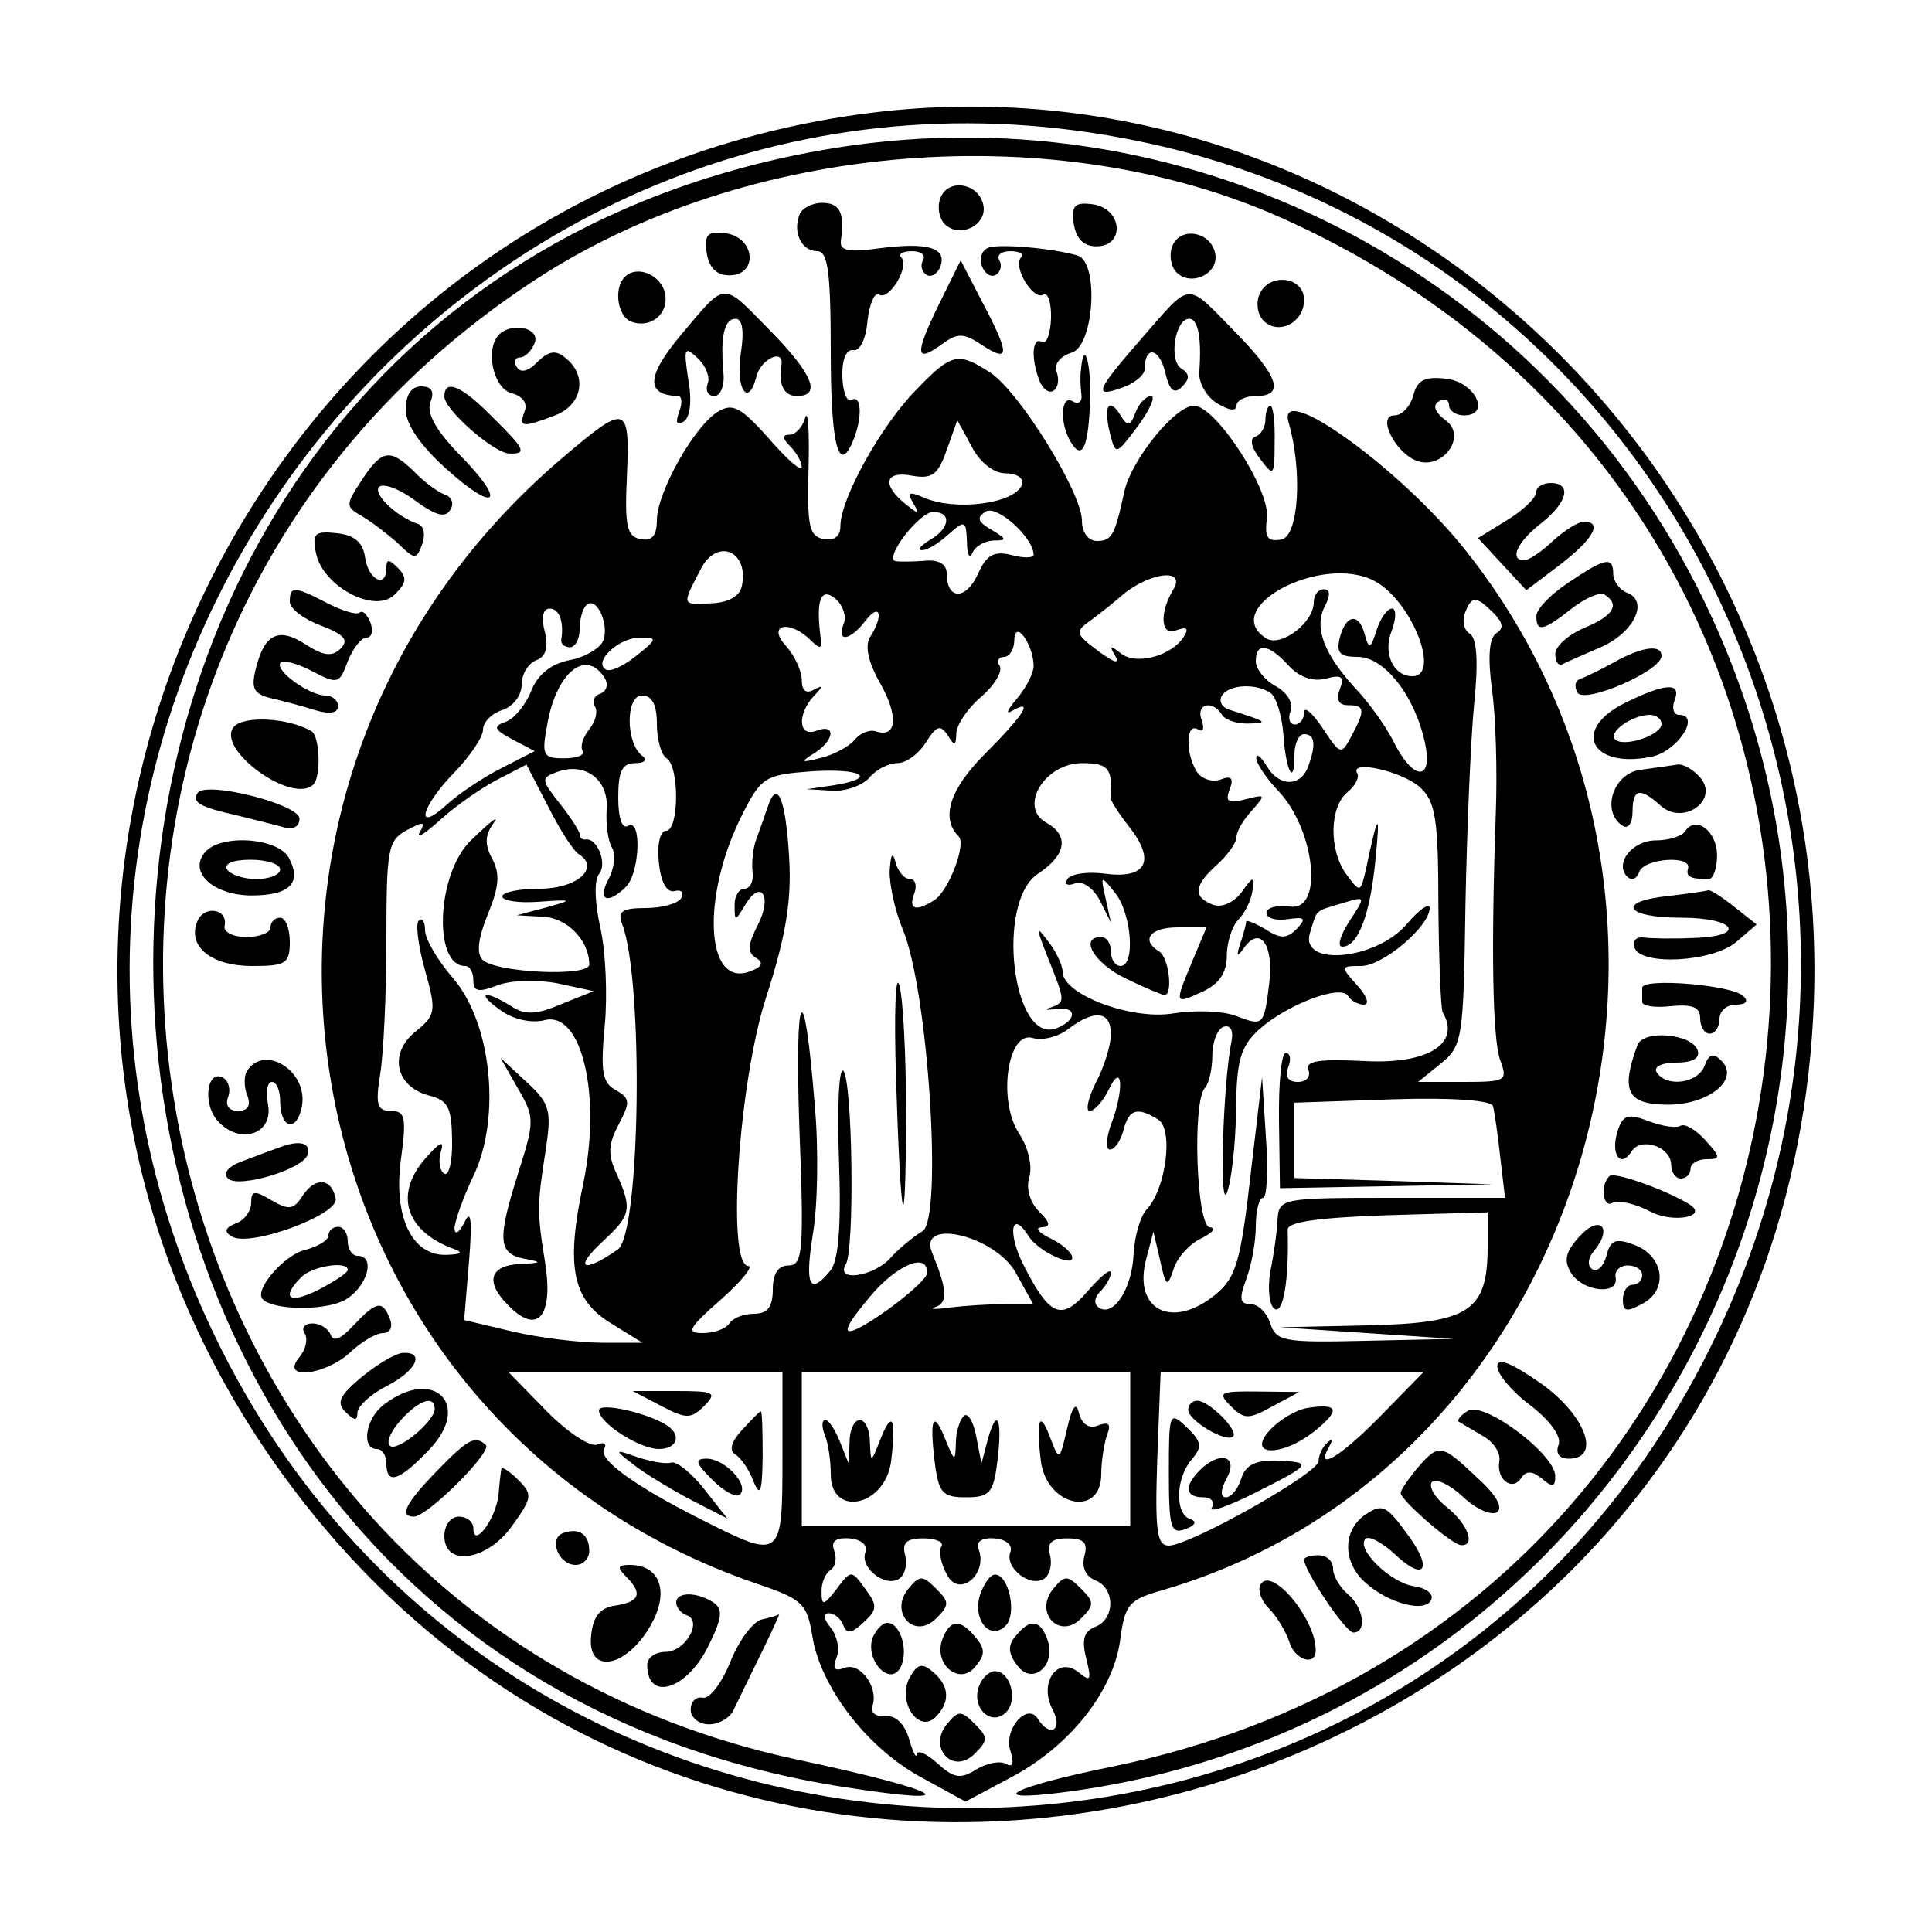<?xml version="1.0" standalone="no"?>
<!DOCTYPE svg PUBLIC "-//W3C//DTD SVG 20010904//EN"
 "http://www.w3.org/TR/2001/REC-SVG-20010904/DTD/svg10.dtd">
<svg version="1.0" xmlns="http://www.w3.org/2000/svg"
 width="200pt" height="200pt" viewBox="0 0 200 200"
 preserveAspectRatio="xMidYMid meet">
<g transform="translate(0,200) scale(0.05,-0.05)"
fill="#000000" stroke="none">
<path d="M1750 3759 c-1296 -202 -1937 -1700 -1188 -2779 950 -1370 3103 -754
3192 914 60 1124 -918 2034 -2004 1865z m606 -51 c1112 -228 1698 -1464 1185
-2498 -642 -1296 -2502 -1264 -3110 53 -596 1292 537 2731 1925 2445z"/>
<path d="M1695 3688 c-1867 -337 -1824 -3096 53 -3388 263 -41 207 -8 -98 57
-1452 311 -1795 2243 -543 3063 439 288 1083 340 1555 125 1508 -684 1262
-2870 -361 -3203 -207 -42 -267 -74 -101 -53 1164 148 1841 1403 1330 2463
-333 690 -1082 1072 -1835 936z"/>
<path d="M1947 3590 c-7 -18 -3 -42 9 -54 30 -30 88 -3 80 39 -9 46 -73 57
-89 15z"/>
<path d="M1655 3555 c-14 -37 5 -75 37 -75 22 0 28 -42 28 -210 0 -193 17
-258 48 -178 18 46 15 92 -5 80 -9 -6 -18 16 -19 48 -1 35 8 57 22 55 14 -3
27 23 30 60 4 36 15 61 24 55 21 -13 64 59 46 77 -7 7 3 13 22 13 19 0 29 -8
23 -19 -6 -10 -3 -23 7 -30 10 -6 23 2 29 17 14 39 -26 51 -126 38 -65 -9 -83
-5 -80 16 8 58 -2 78 -39 78 -21 0 -42 -11 -47 -25z"/>
<path d="M2223 3537 c5 -31 20 -47 47 -47 60 0 54 78 -7 87 -38 5 -45 -2 -40
-40z"/>
<path d="M1463 3477 c5 -31 20 -47 47 -47 60 0 54 78 -7 87 -38 5 -45 -2 -40
-40z"/>
<path d="M2427 3490 c-7 -18 -3 -42 9 -54 30 -30 88 -3 80 39 -9 46 -73 57
-89 15z"/>
<path d="M2046 3487 c-13 -5 -19 -22 -13 -38 6 -16 19 -24 29 -18 10 7 13 20
7 30 -6 11 4 19 23 19 19 0 29 -6 22 -13 -18 -18 25 -90 46 -77 9 6 17 -16 16
-49 -1 -33 -10 -55 -19 -49 -20 12 -23 -34 -5 -80 7 -18 20 -27 29 -21 10 6
12 23 7 38 -7 16 6 33 31 41 46 14 57 187 12 201 -51 15 -163 25 -185 16z"/>
<path d="M1943 3368 c-50 -103 -48 -121 8 -80 32 23 44 23 83 -3 57 -37 57
-19 -1 91 l-44 85 -46 -93z"/>
<path d="M1294 3427 c-24 -23 -16 -82 13 -93 40 -15 78 16 70 58 -8 39 -58 60
-83 35z"/>
<path d="M2607 3389 c-7 -18 -3 -41 9 -53 31 -31 84 -4 84 43 0 50 -75 57 -93
10z"/>
<path d="M1411 3308 c-73 -87 -75 -126 -7 -128 8 0 9 -15 2 -33 -8 -22 -5 -29
9 -20 14 8 18 43 10 87 -10 66 -8 70 19 45 17 -16 27 -40 21 -54 -5 -14 1 -25
14 -25 12 0 21 20 19 45 -7 77 1 115 25 115 14 0 18 -25 11 -70 -12 -74 15
-116 32 -50 9 37 57 59 52 25 -7 -41 5 -65 32 -65 51 0 33 45 -54 134 -103
105 -91 105 -185 -6z"/>
<path d="M2365 3301 c-97 -111 -103 -126 -40 -103 25 9 45 26 45 38 0 48 29
45 42 -5 9 -40 19 -48 35 -32 17 17 16 27 -1 38 -27 16 -13 103 16 103 19 0
26 -41 21 -110 -2 -22 15 -52 37 -65 24 -15 40 -17 40 -5 0 11 18 20 40 20 61
0 48 40 -44 134 -102 104 -88 105 -191 -13z"/>
<path d="M1033 3307 c-29 -30 -12 -111 26 -121 23 -6 34 -21 27 -38 -12 -33
-5 -34 63 -8 56 21 68 81 23 118 -21 18 -35 16 -59 -7 -19 -20 -35 -24 -43
-11 -7 11 -4 20 7 20 10 0 24 14 30 30 12 31 -47 44 -74 17z"/>
<path d="M1895 3191 c-72 -74 -155 -224 -155 -280 0 -22 -13 -31 -35 -27 -30
6 -34 27 -31 146 2 77 -1 124 -7 105 -5 -19 -20 -35 -32 -35 -16 0 -16 -7 1
-24 13 -13 24 -33 24 -43 0 -11 -31 16 -68 59 -58 65 -75 74 -105 56 -49 -29
-126 -166 -127 -224 0 -33 -10 -45 -34 -40 -28 5 -33 27 -28 131 6 149 0 151
-136 35 -815 -696 -588 -1991 408 -2330 91 -31 101 -40 112 -108 17 -105 112
-229 222 -290 l95 -52 94 50 c121 64 211 177 226 283 10 76 17 85 92 106 880
260 1213 1410 623 2152 -134 169 -393 355 -366 264 29 -100 21 -235 -15 -242
-29 -5 -35 4 -30 44 8 58 -106 233 -151 233 -39 0 -129 -111 -144 -177 -20
-92 -26 -103 -57 -103 -18 0 -31 18 -31 42 0 58 -129 266 -189 306 -68 44 -80
42 -156 -37z m187 -171 c23 0 38 -10 34 -23 -14 -40 -138 -56 -204 -27 -30 13
-35 11 -21 -12 14 -24 12 -24 -17 -1 -49 40 -42 69 15 58 41 -7 53 2 71 53
l22 62 30 -55 c17 -33 46 -55 70 -55z m58 -169 c0 -6 -21 -7 -46 0 -37 9 -52
0 -70 -41 -25 -53 -64 -52 -64 3 0 19 -17 29 -45 26 -25 -2 -52 -2 -60 -1 -27
4 48 102 77 102 39 0 35 -34 -7 -58 -19 -12 -27 -21 -17 -21 11 -1 35 14 55
32 35 31 37 30 39 -15 0 -26 6 -37 11 -23 6 14 25 25 44 26 28 0 28 3 -4 22
-29 17 -32 25 -12 38 23 14 99 -54 99 -90z m-604 -64 c-4 -21 -27 -34 -61 -36
-65 -3 -64 -6 -24 71 33 65 100 38 85 -35z m893 -8 c-29 -48 -26 -97 6 -84 22
8 27 4 16 -13 -25 -40 -98 -60 -130 -35 -23 18 -25 17 -12 -5 11 -18 -3 -14
-35 10 -47 35 -49 40 -18 62 19 14 47 36 63 50 57 51 139 62 110 15z m417 18
c77 -41 138 -197 78 -197 -39 0 -61 47 -43 93 10 26 10 47 1 47 -10 0 -24 -20
-32 -45 -12 -38 -16 -40 -24 -10 -12 47 -39 44 -52 -5 -8 -32 0 -40 37 -40 55
0 118 -80 139 -177 18 -83 -25 -80 -66 4 -15 29 -49 78 -78 108 -65 71 -86
126 -63 170 12 23 11 35 -2 35 -12 0 -21 -12 -21 -27 0 -42 -67 -93 -98 -75
-100 63 115 177 224 119z m-1099 -88 c-16 -40 13 -36 45 6 30 39 38 11 10 -33
-12 -18 -5 -52 20 -96 39 -69 35 -115 -9 -100 -13 4 -32 -4 -43 -17 -11 -14
-42 -31 -70 -38 -42 -11 -44 -9 -15 9 43 27 47 63 5 47 -37 -14 -40 34 -5 72
20 21 20 24 0 13 -16 -9 -25 -2 -25 20 0 19 -15 51 -33 71 -40 44 7 55 51 12
20 -20 25 -19 21 5 -10 77 0 105 30 81 16 -13 24 -37 18 -52z m-498 -35 c-6
-16 -38 -35 -71 -41 -38 -8 -65 -30 -78 -63 -11 -28 -34 -57 -52 -64 -28 -10
-26 -16 13 -37 l46 -24 -68 -35 c-38 -19 -89 -53 -114 -76 -67 -61 -54 -5 15
66 33 34 60 74 60 89 0 16 18 34 40 41 22 7 40 30 40 52 0 22 13 44 30 51 20
7 26 27 18 59 -8 29 -4 48 10 48 20 0 30 -27 24 -65 -1 -8 7 -15 18 -15 11 0
20 17 20 37 0 20 6 43 14 50 20 20 48 -38 35 -73z m1843 57 c20 -20 22 -32 6
-42 -15 -10 -18 -49 -9 -117 8 -56 11 -169 8 -252 -10 -284 -7 -470 9 -515 16
-43 12 -45 -77 -45 l-93 0 47 38 c45 37 47 51 51 325 3 158 11 347 18 419 9
87 6 137 -9 146 -12 7 -16 26 -10 43 14 36 23 36 59 0z m-952 -109 c0 -16 -16
-47 -35 -69 -19 -22 -24 -33 -10 -25 47 27 25 -8 -55 -88 -74 -74 -93 -134
-55 -172 16 -16 -21 -113 -51 -132 -38 -24 -54 -19 -41 14 6 17 2 30 -9 30
-12 0 -25 16 -30 35 -6 23 -10 16 -12 -18 -1 -28 11 -83 27 -121 53 -126 83
-600 41 -625 -20 -12 -50 -37 -67 -56 -34 -38 -114 -50 -92 -13 19 30 14 381
-5 401 -9 8 -13 -75 -9 -185 5 -136 -1 -209 -18 -229 -43 -52 -53 -31 -36 76
10 58 12 177 4 265 -22 279 -42 251 -32 -45 10 -255 7 -285 -22 -285 -22 0
-33 -17 -33 -50 0 -36 -11 -50 -39 -50 -21 0 -44 -9 -51 -20 -7 -11 -31 -20
-55 -20 -35 0 -30 10 37 69 43 38 69 70 57 70 -45 2 -20 381 38 559 40 123 52
198 47 284 -7 125 -25 168 -45 106 -7 -21 -18 -51 -24 -68 -6 -16 -9 -46 -7
-65 3 -19 -5 -35 -17 -35 -11 0 -21 -16 -20 -35 0 -33 1 -33 21 0 33 57 58 20
27 -40 -21 -41 -22 -57 -4 -68 17 -10 13 -19 -12 -28 -93 -36 -102 157 -15
327 38 75 47 80 141 87 106 7 141 -14 46 -29 l-55 -8 53 -3 c28 -2 63 11 77
27 14 17 40 30 58 30 18 0 44 19 59 43 22 35 30 37 45 15 14 -23 17 -23 18 3
0 18 23 52 51 76 28 24 45 53 39 64 -7 10 -3 19 9 19 11 0 21 16 21 35 1 44
39 -8 40 -53z m-823 20 c-26 -21 -54 -34 -63 -28 -26 16 27 66 71 66 37 0 36
-3 -8 -38z m1351 -20 c22 -24 50 -34 77 -27 33 9 39 4 29 -22 -8 -21 -3 -33
17 -33 35 0 36 -10 7 -64 -21 -40 -23 -39 -60 17 -21 31 -38 46 -38 32 0 -14
-9 -25 -19 -25 -11 0 -15 13 -9 28 6 17 -7 38 -30 51 -23 12 -42 36 -42 52 0
40 27 36 68 -9z m-1416 -26 c8 -13 4 -27 -9 -32 -13 -4 -18 -16 -11 -27 6 -10
1 -31 -12 -47 -13 -16 -19 -35 -14 -44 6 -9 -11 -16 -38 -16 -44 0 -47 6 -35
70 19 109 81 158 119 96z m1379 -31 c11 -8 23 -46 26 -84 5 -77 23 -112 23
-44 0 24 9 43 20 43 23 0 25 -23 8 -68 -16 -42 -61 -41 -86 3 -12 19 -21 26
-21 16 -1 -10 20 -42 47 -70 75 -81 92 -247 24 -238 -27 4 -50 -2 -50 -13 0
-11 20 -17 44 -13 36 5 39 2 19 -20 -21 -21 -34 -21 -65 -1 -22 13 -40 20 -40
16 0 -5 -5 -25 -12 -45 -9 -28 -7 -30 8 -9 33 46 61 6 52 -72 -11 -91 -12 -91
-70 -69 -27 10 -84 12 -128 5 -86 -15 -230 39 -230 86 0 13 -13 42 -30 63 -26
35 -26 31 0 -35 36 -90 36 -91 5 -102 -14 -4 -9 -6 10 -3 45 7 46 -23 2 -40
-91 -34 -126 262 -38 320 59 39 65 79 17 106 -58 32 -3 123 74 123 55 0 64
-11 59 -71 0 -6 17 -33 39 -61 55 -70 36 -108 -49 -97 -37 5 -72 0 -79 -11 -7
-11 0 -15 16 -9 15 6 37 -9 51 -35 l23 -46 -11 50 c-11 48 -10 49 20 11 34
-43 42 -151 11 -151 -11 0 -20 14 -20 30 0 17 -9 30 -20 30 -47 0 -14 -55 51
-86 39 -19 75 -34 80 -34 18 0 9 78 -11 90 -39 24 -19 50 39 50 l59 0 -29 -69
c-38 -91 -38 -91 21 -64 34 16 50 39 50 74 0 28 11 62 24 75 13 13 26 39 29
59 4 32 2 32 -23 -3 -16 -21 -41 -32 -59 -25 -42 16 -39 40 9 83 22 20 40 45
40 57 0 11 14 36 32 55 29 33 29 34 -14 23 -35 -9 -42 -5 -32 21 9 23 3 29
-19 20 -17 -6 -39 1 -49 16 -24 38 -23 103 2 88 11 -7 14 1 8 19 -13 34 22 43
42 11 7 -11 32 -19 56 -18 42 1 37 4 -42 29 -15 5 -21 18 -14 29 14 23 71 26
101 5z m-1271 -64 c0 -32 9 -64 20 -71 27 -17 26 -150 -1 -150 -12 0 -19 -28
-15 -65 4 -41 16 -63 32 -60 15 4 21 -3 14 -15 -7 -11 -40 -20 -73 -20 -49 0
-59 -7 -49 -33 45 -117 38 -641 -9 -674 -72 -50 -92 -40 -32 16 60 55 62 68
30 140 -19 40 -18 62 4 103 24 46 24 54 -6 71 -28 15 -32 38 -23 133 6 63 2
154 -9 203 -12 53 -13 99 -3 111 18 21 -3 75 -27 72 -7 -1 -13 3 -12 9 0 6
-18 35 -41 64 -40 51 -41 54 -6 67 58 21 107 -17 102 -78 -2 -31 3 -66 11 -79
8 -13 5 -42 -7 -65 -24 -44 -2 -54 36 -16 29 29 33 144 4 126 -12 -7 -20 16
-20 59 0 54 8 71 35 71 20 0 26 7 15 15 -35 26 -35 125 -1 125 21 0 31 -19 31
-59z m-161 -270 c44 -28 -5 -71 -81 -71 -43 0 -78 -7 -78 -16 0 -9 34 -14 75
-11 72 5 73 4 15 -12 l-60 -16 54 -3 c50 -2 96 -49 96 -99 0 -26 -194 -17
-221 10 -13 13 -9 45 11 94 23 56 26 84 9 115 -16 30 -15 49 3 74 14 19 -7 3
-47 -36 -71 -68 -79 -260 -12 -260 10 0 17 -13 17 -30 0 -23 11 -25 50 -10 28
11 84 12 125 4 l74 -16 -67 -27 c-52 -22 -75 -23 -104 -4 -56 35 -74 28 -21
-9 26 -19 64 -27 91 -20 77 19 118 -158 79 -341 -36 -171 -22 -239 60 -288
l63 -39 -83 0 c-46 0 -129 10 -185 23 l-101 24 10 121 c7 86 4 110 -9 82 -11
-22 -20 -28 -21 -14 0 14 17 63 39 109 58 121 38 318 -43 411 -31 36 -57 80
-57 98 0 18 -6 27 -13 20 -7 -7 -1 -53 13 -103 24 -85 22 -93 -20 -127 -56
-45 -41 -114 28 -132 40 -10 47 -25 48 -92 1 -45 -7 -76 -16 -70 -10 6 -13 27
-7 46 7 24 -2 20 -31 -13 -67 -75 -43 -152 58 -189 20 -7 15 -11 -15 -12 -72
-3 -111 79 -95 197 12 88 9 101 -21 101 -28 0 -32 13 -22 75 7 41 13 167 13
279 0 188 3 206 42 227 35 19 40 18 27 -4 -8 -15 11 -3 43 26 32 29 85 66 118
83 l60 31 45 -87 c24 -48 53 -93 64 -99z m1741 139 c32 -29 38 -66 38 -243 1
-115 5 -216 9 -223 38 -64 -30 -107 -157 -101 -98 5 -128 1 -121 -18 5 -14 -4
-25 -22 -25 -20 0 -27 11 -20 30 7 17 4 30 -5 30 -9 0 -15 -63 -14 -140 l2
-140 220 4 220 4 -205 7 -205 6 0 78 0 78 203 7 c123 4 204 -2 208 -14 3 -11
10 -58 15 -105 l10 -85 -234 0 c-228 0 -234 -1 -237 -45 -1 -25 -8 -74 -15
-108 -6 -36 -2 -70 9 -77 18 -11 30 61 27 164 -1 16 62 25 206 30 l208 6 0
-71 c0 -134 -38 -158 -246 -163 l-184 -4 180 -12 180 -12 -184 -4 c-168 -4
-184 -1 -196 36 -7 22 -25 40 -41 40 -22 0 -24 11 -9 51 11 29 20 78 20 110 0
33 7 59 15 59 8 0 11 56 6 125 l-8 125 -24 -204 c-20 -176 -30 -211 -71 -245
-90 -75 -173 -34 -145 72 l15 57 14 -60 c12 -55 15 -56 28 -17 7 23 33 52 57
63 24 12 32 22 18 23 -28 1 -37 262 -10 289 8 9 15 39 15 67 0 28 11 55 23 59
14 5 21 -7 17 -28 -18 -88 -26 -353 -10 -316 9 22 18 97 19 168 1 107 9 134
47 170 58 52 170 95 185 70 6 -10 21 -18 33 -18 12 0 6 18 -14 40 -35 39 -35
40 8 40 45 0 142 82 142 120 0 12 -22 -3 -48 -34 -64 -74 -221 -88 -200 -18
16 51 8 44 67 62 49 15 49 15 15 -37 -19 -29 -26 -53 -15 -53 33 0 58 67 69
182 10 101 5 97 -20 -22 -11 -48 -12 -49 -40 -11 -37 50 -36 140 2 171 16 13
25 31 20 39 -17 29 94 4 130 -29z m-640 -511 c0 -23 -14 -68 -31 -100 -16 -32
-22 -59 -13 -59 10 0 28 20 40 45 28 59 32 -1 4 -74 -10 -28 -11 -51 -2 -51
10 0 22 18 28 40 11 44 29 49 72 22 32 -20 16 -144 -24 -186 -13 -14 -25 -55
-27 -92 -3 -72 -41 -130 -71 -112 -12 8 -11 21 2 34 12 12 22 30 22 39 0 10
-21 -7 -47 -37 -55 -64 -79 -55 -134 53 -34 67 -25 117 11 59 18 -29 90 -64
90 -44 0 10 -20 28 -45 40 -25 12 -33 22 -19 23 20 1 19 9 -5 33 -19 19 -27
48 -20 71 7 22 -2 61 -21 90 -45 68 -24 214 28 198 19 -6 52 2 73 18 55 42 89
38 89 -10z m-197 -494 l36 -65 -57 0 c-31 0 -83 -3 -114 -7 -32 -4 -46 -4 -31
1 26 9 24 36 -7 112 -31 74 130 36 173 -41z m-184 -2 c-2 -18 -108 -100 -151
-117 -25 -9 -14 13 32 68 57 69 123 95 119 49z m-299 -383 c0 -208 -2 -210
-166 -127 -141 71 -217 126 -203 148 6 10 -1 14 -15 8 -15 -5 -62 26 -106 71
l-78 80 284 0 284 0 0 -180z m720 20 l0 -160 -340 0 -340 0 0 160 0 160 340 0
340 0 0 -160z m520 70 c-84 -86 -139 -119 -108 -65 8 15 7 18 -4 8 -10 -9 -18
-26 -18 -38 0 -25 -265 -174 -310 -175 -25 0 -29 30 -24 180 l7 180 273 0 272
0 -88 -90z m-1068 -283 c-13 -32 40 -74 69 -56 12 7 18 29 13 49 -7 26 3 35
38 35 26 0 43 -8 37 -17 -6 -9 -1 -36 12 -59 25 -48 85 2 65 54 -6 15 7 24 33
22 24 -2 38 -14 33 -28 -13 -32 40 -74 69 -56 12 7 18 29 13 49 -7 26 3 35 36
35 34 0 43 -9 35 -37 -6 -23 3 -42 23 -50 41 -16 41 -80 0 -96 -24 -9 -29 -27
-19 -66 11 -44 9 -49 -15 -29 -44 36 -84 -20 -55 -76 23 -42 -5 -60 -30 -20
-22 36 -72 -22 -57 -66 8 -26 5 -35 -9 -27 -12 7 -39 2 -61 -11 -33 -21 -47
-19 -81 12 -22 20 -42 29 -43 19 -1 -10 -8 5 -16 32 -9 31 -28 49 -49 47 -19
-2 -31 7 -27 20 14 38 -24 92 -57 80 -21 -8 -26 -2 -17 21 7 18 1 46 -12 62
-15 18 -17 30 -4 30 11 0 25 -11 30 -25 7 -19 17 -17 42 6 29 27 29 35 3 70
-28 39 -29 39 -59 -1 -27 -35 -31 -35 -31 -6 -1 18 8 39 18 45 11 7 14 25 8
41 -7 19 3 27 32 25 24 -2 38 -14 33 -28z"/>
<path d="M1855 1770 c10 -315 20 -357 21 -80 0 121 -6 243 -14 270 -8 28 -11
-58 -7 -190z"/>
<path d="M1072 1747 c35 -60 35 -68 2 -172 -45 -142 -43 -170 11 -181 39 -7
37 -9 -10 -11 -66 -4 -71 -42 -14 -94 56 -51 85 -8 67 101 -16 98 -16 117 2
230 12 81 9 95 -40 140 l-54 50 36 -63z"/>
<path d="M1369 1089 c52 -27 61 -27 89 0 27 28 22 31 -59 31 l-89 0 59 -31z"/>
<path d="M1240 1080 c0 -26 84 -80 124 -80 39 0 48 30 15 50 -42 26 -139 47
-139 30z"/>
<path d="M1536 1039 c-22 -24 -27 -42 -14 -50 12 -7 29 -32 38 -56 14 -34 18
-22 19 52 0 52 -1 94 -4 93 -3 -1 -20 -18 -39 -39z"/>
<path d="M1310 969 c22 -18 75 -50 118 -73 l78 -40 -48 61 c-26 33 -57 58 -68
55 -11 -4 -42 2 -70 11 -48 17 -49 16 -10 -14z"/>
<path d="M1475 936 c24 -24 50 -38 57 -30 20 19 -31 74 -69 74 -26 0 -23 -9
12 -44z"/>
<path d="M2209 1041 c-15 -65 -16 -66 -33 -22 -23 64 -32 46 -21 -44 12 -94
125 -118 125 -27 0 27 6 63 12 81 9 22 4 28 -18 20 -19 -8 -34 2 -40 25 -6 25
-14 15 -25 -33z"/>
<path d="M1995 1068 c-8 -8 -16 -33 -16 -56 -1 -39 -3 -38 -21 6 -25 64 -34
48 -23 -43 8 -66 16 -75 65 -75 49 0 57 9 65 75 11 88 -1 114 -20 44 l-13 -49
-11 57 c-6 31 -18 50 -26 41z"/>
<path d="M1708 1028 c7 -17 12 -53 12 -80 0 -91 113 -67 125 27 11 91 2 107
-23 43 -19 -48 -19 -48 -21 -3 0 25 -10 45 -21 45 -11 0 -21 -20 -21 -45 l-2
-45 -18 45 c-10 25 -23 45 -30 45 -8 0 -8 -14 -1 -32z"/>
<path d="M2548 1089 c28 -28 37 -28 86 -1 l56 30 -86 1 c-78 1 -84 -2 -56 -30z"/>
<path d="M2460 1081 c0 -22 79 -69 93 -55 12 12 -50 74 -74 74 -11 0 -19 -9
-19 -19z"/>
<path d="M2707 1085 c-24 -4 -59 -25 -78 -46 -50 -55 26 -56 94 -1 53 43 48
57 -16 47z"/>
<path d="M2420 951 c0 -114 4 -128 34 -117 21 8 25 16 10 21 -32 11 -30 84 3
123 23 27 21 37 -10 67 -36 34 -37 31 -37 -94z"/>
<path d="M2484 956 c-33 -33 -30 -56 7 -56 17 0 25 -10 18 -21 -7 -12 33 2 89
30 119 60 122 64 43 67 -42 1 -63 -10 -71 -37 -7 -22 -21 -39 -32 -39 -12 0
-11 16 2 40 25 46 -15 57 -56 16z"/>
<path d="M1881 711 c-41 -49 12 -107 57 -62 28 28 28 34 0 62 -28 28 -34 28
-57 0z"/>
<path d="M2029 698 c-16 -52 21 -96 53 -64 24 24 7 106 -22 106 -10 0 -23 -19
-31 -42z"/>
<path d="M2181 711 c-41 -49 12 -107 57 -62 28 28 28 34 0 62 -28 28 -34 28
-57 0z"/>
<path d="M1807 610 c-17 -45 34 -103 57 -63 18 33 1 93 -27 93 -10 0 -23 -14
-30 -30z"/>
<path d="M1951 606 c-19 -51 35 -97 68 -57 21 25 21 37 1 61 -32 39 -53 38
-69 -4z"/>
<path d="M2103 613 c-17 -19 -16 -36 3 -61 32 -44 83 2 62 55 -15 40 -36 42
-65 6z"/>
<path d="M1883 526 c-26 -49 19 -116 54 -81 31 31 29 65 -6 94 -22 19 -32 16
-48 -13z"/>
<path d="M2027 509 c-17 -44 25 -85 56 -54 25 25 9 85 -23 85 -12 0 -27 -14
-33 -31z"/>
<path d="M1961 431 c-41 -49 12 -107 57 -62 28 28 28 34 0 62 -28 28 -34 28
-57 0z"/>
<path d="M2238 3235 c-2 -14 -1 -37 1 -52 2 -15 -6 -21 -18 -14 -25 16 -28
-47 -3 -86 23 -37 36 -8 39 92 2 75 -13 124 -19 60z"/>
<path d="M2926 3181 c-6 -22 -23 -41 -39 -41 -37 0 1 -77 46 -94 53 -20 105
50 61 83 -23 17 -29 32 -15 40 11 7 21 4 21 -8 0 -11 14 -21 31 -21 57 0 23
70 -38 76 -43 5 -59 -3 -67 -35z"/>
<path d="M840 3152 c0 -30 30 -74 82 -121 105 -95 129 -74 31 26 -50 51 -70
87 -62 110 9 22 3 33 -19 33 -20 0 -32 -17 -32 -48z"/>
<path d="M920 3179 c0 -27 103 -118 135 -118 37 -1 32 9 -37 77 -63 64 -98 78
-98 41z"/>
<path d="M2351 3146 c-11 -29 -16 -30 -31 -6 -24 39 -36 20 -22 -37 12 -46 12
-46 58 15 25 34 37 62 27 62 -10 0 -25 -15 -32 -34z"/>
<path d="M2620 3132 c0 -16 -9 -32 -21 -36 -12 -4 -9 -22 10 -46 28 -38 30
-36 30 35 1 41 -3 75 -9 75 -5 0 -10 -13 -10 -28z"/>
<path d="M749 3006 c-34 -52 -34 -55 1 -75 20 -12 53 -37 74 -56 35 -34 38
-34 50 -2 7 19 4 38 -8 42 -45 15 -95 63 -81 77 9 8 42 -4 74 -28 42 -31 63
-37 73 -20 9 13 3 28 -11 32 -14 5 -43 26 -63 47 -50 49 -67 47 -109 -17z"/>
<path d="M3180 2980 c0 -11 -27 -37 -60 -57 l-60 -37 50 -54 50 -54 70 53 c69
53 89 89 49 89 -11 0 -40 -18 -64 -40 -23 -22 -50 -40 -59 -40 -32 0 -15 38
34 76 56 44 65 84 20 84 -16 0 -30 -9 -30 -20z"/>
<path d="M654 2856 c13 -70 123 -128 163 -87 25 24 26 36 7 55 -19 19 -24 19
-24 0 0 -43 -37 -25 -44 21 -4 32 -22 47 -58 51 -46 5 -52 0 -44 -40z"/>
<path d="M3246 2793 c-36 -24 -65 -54 -65 -68 -1 -35 15 -31 73 15 28 22 59
35 68 29 33 -21 18 -44 -42 -69 -33 -14 -60 -38 -60 -54 0 -16 7 -26 15 -21 8
4 44 20 79 35 69 30 101 96 54 113 -15 6 -28 24 -28 39 0 37 -17 33 -94 -19z"/>
<path d="M600 2754 c0 -14 29 -36 64 -49 49 -19 59 -30 41 -48 -17 -17 -35
-15 -71 8 -56 37 -86 24 -104 -48 -11 -43 -5 -54 33 -63 26 -6 67 -17 92 -25
28 -8 45 -5 45 9 0 12 -12 22 -26 22 -34 0 -107 53 -93 68 6 6 36 -2 66 -18
52 -27 56 -26 73 21 11 27 28 49 39 49 11 0 14 14 8 31 -7 17 -16 26 -22 21
-6 -6 -35 3 -67 19 -69 36 -78 36 -78 3z"/>
<path d="M3340 2628 c-27 -15 -58 -30 -69 -34 -10 -3 -12 -16 -5 -28 15 -24
174 45 174 76 0 25 -41 19 -100 -14z"/>
<path d="M3365 2545 c-112 -55 -72 -137 53 -112 54 10 105 87 58 87 -11 0 -15
14 -9 30 15 38 -19 36 -102 -5z m75 -44 c0 -23 -78 -49 -96 -32 -15 15 34 50
71 51 14 0 25 -8 25 -19z"/>
<path d="M484 2495 c-38 -46 122 -162 165 -119 16 16 13 100 -4 110 -47 28
-141 33 -161 9z"/>
<path d="M3395 2406 c-57 -9 -80 -88 -35 -116 11 -7 20 6 20 29 0 48 15 52 58
13 47 -42 121 11 83 57 -14 17 -36 30 -48 28 -13 -2 -48 -7 -78 -11z"/>
<path d="M409 2358 c-12 -19 5 -29 81 -46 33 -8 76 -19 95 -24 21 -7 35 0 35
17 0 30 -195 79 -211 53z"/>
<path d="M3489 2279 c-6 -10 -34 -19 -61 -19 -49 0 -87 -49 -58 -76 9 -8 19
-3 24 11 10 28 109 35 101 7 -5 -17 4 -22 43 -22 9 0 17 22 17 49 0 50 -44 84
-66 50z"/>
<path d="M424 2235 c-34 -41 17 -88 96 -89 80 0 106 26 78 78 -23 42 -142 50
-174 11z m156 -35 c0 -11 -22 -20 -49 -20 -27 0 -54 9 -61 20 -7 12 13 20 49
20 33 0 61 -9 61 -20z"/>
<path d="M3455 2145 c-110 -11 -91 -45 25 -45 115 0 138 -39 25 -42 -41 -2
-87 -1 -102 1 -15 2 -24 -7 -19 -21 13 -38 162 -30 211 12 l42 36 -47 37 c-25
20 -49 35 -53 34 -4 -2 -41 -7 -82 -12z"/>
<path d="M408 2091 c-20 -51 30 -91 114 -91 70 0 78 5 78 50 0 28 -9 50 -20
50 -11 0 -20 -9 -20 -20 0 -11 -22 -20 -50 -20 -27 0 -48 10 -45 23 8 36 -44
44 -57 8z"/>
<path d="M3400 1955 c0 -8 0 -22 0 -30 1 -8 28 -12 60 -8 44 4 60 -2 60 -25 0
-18 9 -32 20 -32 11 0 20 14 20 30 0 17 15 30 34 30 21 0 27 7 15 18 -24 23
-209 38 -209 17z"/>
<path d="M3390 1836 c-34 -93 -22 -121 56 -123 88 -3 158 51 118 91 -17 17
-26 14 -35 -11 -14 -36 -79 -45 -99 -13 -7 11 10 20 40 20 34 0 50 9 45 25
-11 35 -113 44 -125 11z"/>
<path d="M511 1782 c-6 -10 -6 -33 1 -50 8 -21 1 -32 -19 -32 -19 0 -27 11
-21 28 6 15 2 33 -9 40 -34 21 -45 -53 -12 -89 45 -50 115 -28 104 34 -5 26
-2 47 8 47 9 0 17 -17 17 -39 0 -58 34 -67 45 -12 14 73 -78 131 -114 73z"/>
<path d="M3349 1658 c-15 -48 6 -78 29 -42 19 31 82 10 82 -28 0 -15 9 -28 20
-28 11 0 20 9 20 20 0 11 15 20 33 20 30 0 30 4 -3 40 -19 21 -42 35 -51 29
-9 -5 -38 -1 -66 10 -43 16 -53 13 -64 -21z"/>
<path d="M580 1625 c-16 -6 -52 -19 -78 -29 -30 -11 -41 -25 -30 -36 21 -21
157 19 165 50 7 24 -17 30 -57 15z"/>
<path d="M3332 1565 c-20 -20 -13 -68 7 -55 11 6 47 -2 79 -19 47 -24 121 -10
79 16 -49 30 -156 68 -165 58z"/>
<path d="M627 1525 c-19 -30 -29 -31 -65 -10 -35 21 -42 20 -42 -5 0 -17 -14
-37 -32 -43 -22 -9 -25 -17 -8 -27 37 -23 221 45 215 78 -8 43 -42 46 -68 7z"/>
<path d="M3270 1440 c-29 -32 -33 -50 -17 -76 25 -39 99 -46 92 -9 -3 14 9 25
25 25 17 0 30 -9 30 -20 0 -11 -9 -20 -20 -20 -11 0 -20 -14 -20 -31 0 -25 8
-26 41 -8 54 29 44 99 -18 122 -38 14 -49 10 -57 -23 -6 -22 -19 -34 -29 -28
-11 7 -10 23 4 39 39 48 11 75 -31 29z"/>
<path d="M680 1442 c0 -10 -22 -23 -49 -30 -44 -11 -106 -84 -87 -102 21 -22
121 -24 165 -4 49 23 72 94 31 94 -11 0 -20 14 -20 30 0 17 -9 30 -20 30 -11
0 -20 -8 -20 -18z m40 -71 c0 -6 -27 -24 -60 -41 -61 -31 -80 -18 -36 26 23
23 96 34 96 15z"/>
<path d="M731 1255 c-25 -27 -41 -34 -46 -19 -5 13 -22 24 -38 24 -16 0 -24
-9 -16 -21 7 -11 2 -34 -12 -50 -39 -47 54 -37 106 11 23 22 54 40 68 40 15 0
21 13 14 30 -15 39 -28 36 -76 -15z"/>
<path d="M750 1150 c-47 -39 -54 -54 -35 -73 19 -19 25 -19 25 -2 0 13 27 38
60 55 61 31 81 71 35 69 -14 0 -52 -22 -85 -49z"/>
<path d="M3100 1171 c0 -16 31 -53 69 -81 41 -32 64 -64 58 -81 -7 -18 1 -29
21 -29 68 0 35 90 -58 156 -62 43 -90 54 -90 35z"/>
<path d="M795 1092 c-38 -28 -48 -92 -15 -92 11 0 20 -13 20 -30 0 -45 26 -37
89 29 89 93 9 172 -94 93z m105 -9 c0 -26 -79 -91 -93 -76 -8 7 3 31 23 53 38
42 70 52 70 23z"/>
<path d="M3039 1079 c-15 -9 -24 -20 -18 -23 5 -3 27 -16 49 -29 22 -12 38
-36 34 -53 -6 -38 28 -63 46 -33 10 14 22 14 42 -2 22 -19 28 -18 28 5 0 45
-148 156 -181 135z"/>
<path d="M904 954 c-65 -67 -78 -94 -47 -94 28 0 162 134 149 148 -22 21 -37
13 -102 -54z"/>
<path d="M2934 960 c-18 -22 -34 -45 -34 -51 0 -15 107 -108 125 -108 31 -2
14 44 -30 79 -25 20 -38 43 -30 52 8 8 37 -6 64 -31 26 -25 58 -39 70 -32 14
9 -1 36 -41 72 -74 70 -79 71 -124 19z"/>
<path d="M1038 959 c-1 -5 -4 -30 -6 -55 -6 -50 -52 -111 -52 -68 0 13 -13 24
-30 24 -17 0 -30 -18 -30 -40 0 -65 89 -52 141 22 41 57 42 64 12 94 -18 18
-34 28 -35 23z"/>
<path d="M2828 865 c-48 -32 -49 -97 -3 -140 50 -46 130 -66 139 -35 3 11 -13
23 -37 26 -48 7 -120 77 -100 98 7 7 34 -7 60 -31 62 -59 81 -33 28 39 -45 62
-53 65 -87 43z"/>
<path d="M1166 826 c-31 -11 -10 -66 26 -66 15 0 28 13 28 29 0 34 -21 49 -54
37z"/>
<path d="M2700 771 c0 -23 86 -151 102 -151 29 0 21 53 -12 80 -16 14 -30 37
-30 52 0 16 -13 28 -30 28 -16 0 -30 -4 -30 -9z"/>
<path d="M1296 736 c35 -35 29 -52 -21 -60 -32 -4 -47 -22 -51 -61 -10 -87 79
-67 128 29 33 65 12 116 -48 116 -25 0 -27 -5 -8 -24z"/>
<path d="M2610 720 c-7 -11 1 -34 17 -50 17 -17 36 -49 43 -71 11 -35 52 -49
54 -18 3 63 -90 177 -114 139z"/>
<path d="M1400 682 c0 -10 10 -22 21 -26 35 -11 -2 -76 -43 -76 -21 0 -38 -12
-38 -27 0 -78 84 -51 128 42 28 57 29 74 8 88 -35 22 -76 21 -76 -1z"/>
<path d="M1577 647 c-19 -5 -48 -45 -65 -88 -18 -44 -43 -77 -57 -74 -14 3
-25 -8 -25 -25 0 -16 17 -30 38 -30 21 0 44 14 51 30 8 17 33 68 56 115 23 47
40 84 38 83 -1 -2 -18 -7 -36 -11z"/>
</g>
</svg>
